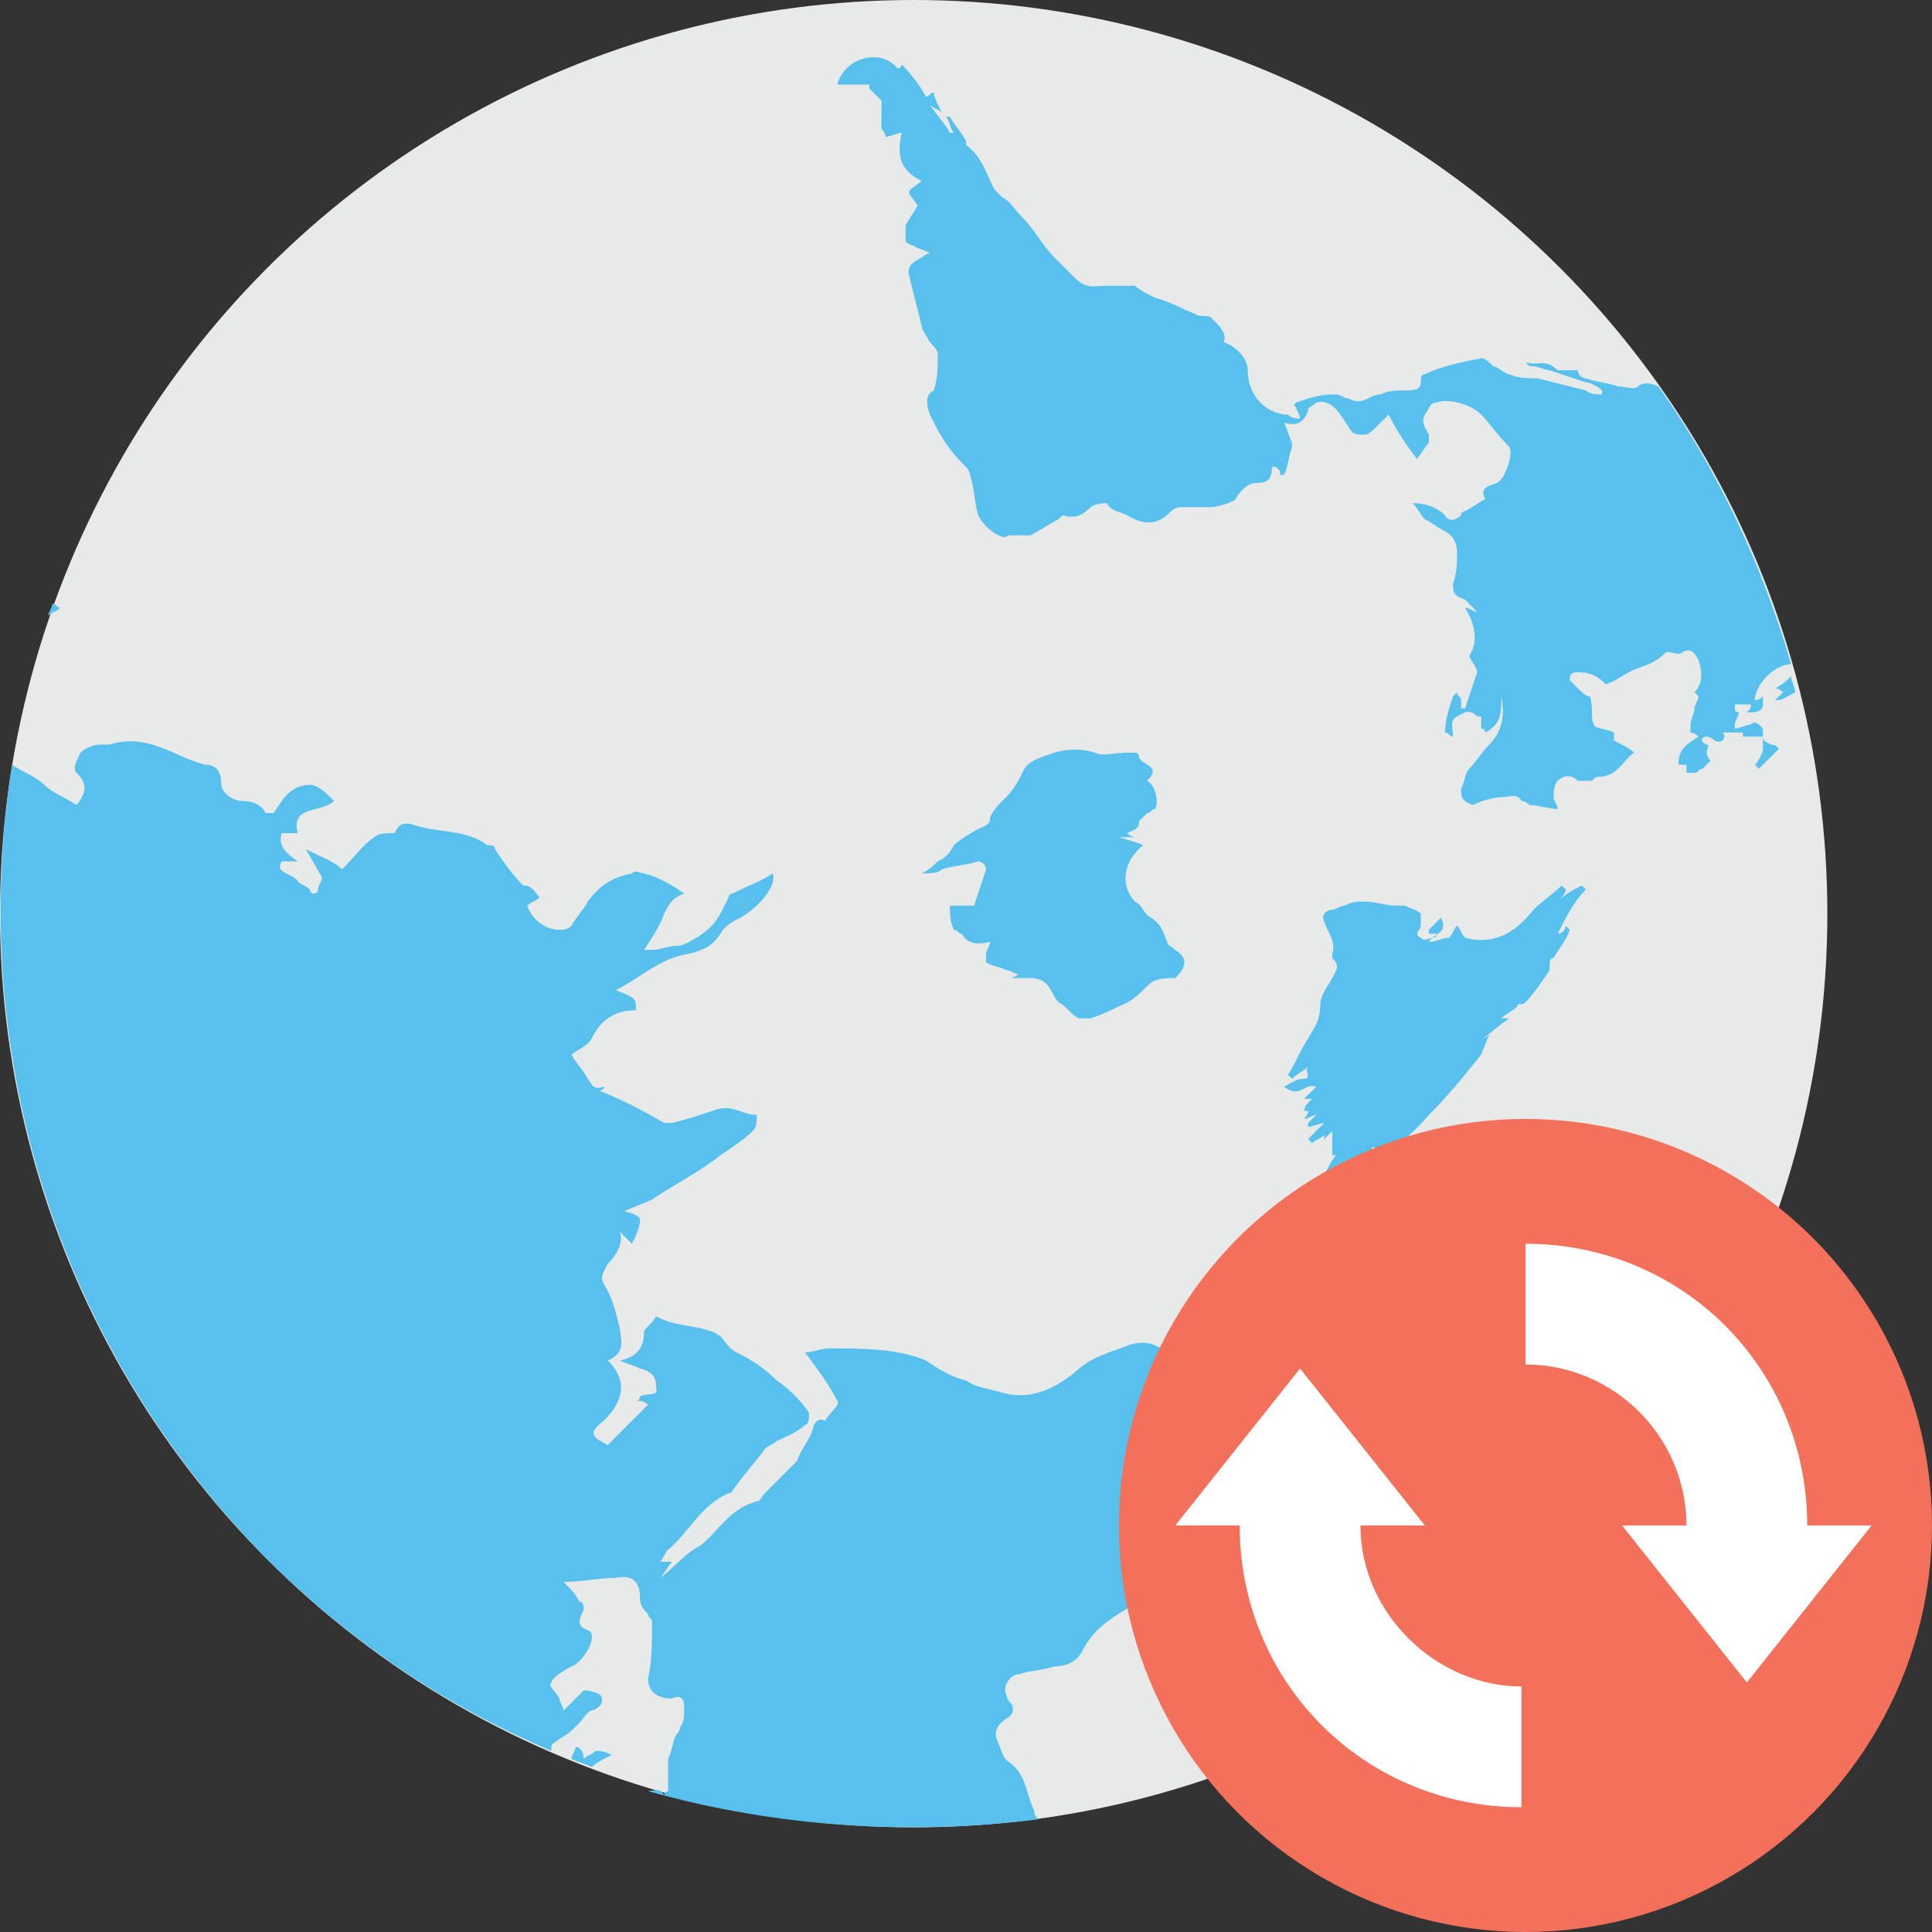 <?xml version="1.0" encoding="utf-8"?>
<!-- Generator: Adobe Illustrator 18.0.0, SVG Export Plug-In . SVG Version: 6.00 Build 0)  -->
<!DOCTYPE svg PUBLIC "-//W3C//DTD SVG 1.1//EN" "http://www.w3.org/Graphics/SVG/1.1/DTD/svg11.dtd">
<svg version="1.1" id="Layer_1" xmlns="http://www.w3.org/2000/svg" xmlns:xlink="http://www.w3.org/1999/xlink" x="0px" y="0px"
	 viewBox="0 0 48 48" enable-background="new 0 0 48 48" xml:space="preserve">
<rect x="0" y="0" width="48" height="48" fill="#333333" stroke="none"/>
<g>
	<g>
		<g>
			<circle fill="#E8EAE9" cx="22.7" cy="22.7" r="22.7"/>
			<g>
				<g>
					<g>
						<path fill="#57C0EC" d="M38.7,23.2C38.7,23.2,38.6,23.2,38.7,23.2c0.2-0.4,0.4-0.8,0.7-1.1c0,0,0,0-0.1-0.1
							c-0.2,0.1-0.4,0.2-0.6,0.4l0,0c0.1-0.1,0.2-0.2,0.2-0.3l-0.1-0.1c-0.2,0.2-0.5,0.4-0.7,0.6c-0.4,0.5-0.9,0.9-1.7,0.7
							c-0.1-0.1-0.1-0.2-0.2-0.3c-0.1,0.1-0.1,0.2-0.2,0.3c-0.2,0-0.3,0.1-0.5,0.1c0.1-0.2,0.5-0.2,0.3-0.6
							c-0.1,0.1-0.2,0.2-0.3,0.3c0,0,0,0,0,0.1c0.1,0,0.1,0,0.2,0c0,0,0,0.1-0.1,0.1c-0.1,0-0.2,0.1-0.3,0c-0.2-0.1,0-0.2,0-0.3
							c0-0.1,0-0.3,0-0.3c-0.1-0.1-0.2-0.1-0.4-0.2c-0.1,0-0.1,0-0.2,0c-0.3,0-0.5-0.1-0.8-0.1c-0.2,0-0.3,0-0.5,0.1
							c-0.1,0-0.2,0.1-0.3,0.1c-0.1,0-0.3,0.1-0.2,0.3c0.1,0.3,0.3,0.5,0.2,0.8c0,0,0,0,0,0.1c0.2,0.2,0.1,0.3,0,0.5
							c-0.1,0.2-0.3,0.4-0.3,0.7c0,0.4-0.2,0.6-0.3,0.8c-0.2,0.3-0.3,0.6-0.5,0.9c0,0,0,0,0.1,0.1c0.1-0.1,0.3-0.2,0.4-0.3
							c-0.1,0.1,0.1,0.3-0.1,0.3c-0.2,0-0.3,0.1-0.5,0.2c0.4,0.3,0.5-0.1,0.8,0c-0.1,0.1-0.2,0.2-0.3,0.3c0.1,0,0.1,0,0.2,0
							c-0.1,0.1-0.2,0.2-0.2,0.3c0,0,0.1,0,0.1,0c0,0.1-0.1,0.2-0.1,0.2c0.1,0,0.2-0.1,0.3-0.1c-0.1,0.1-0.1,0.1-0.2,0.2
							c0,0,0,0,0,0.1c0.1,0,0.3-0.1,0.4-0.1c0,0,0,0,0,0l-0.4,0.4c0,0,0,0,0.1,0.1c0.1-0.1,0.2-0.1,0.3-0.2c0,0.1,0,0.1-0.1,0.2
							l0.3-0.3c0,0.2,0,0.4,0,0.6c0.1,0,0.1,0,0.1,0c-0.1,0.1-0.2,0.3-0.3,0.5c-0.1,0.2-0.2,0.5-0.4,0.7c0,0,0,0,0.1,0.1
							c0.4-0.4,0.7-0.8,1.1-1.2c0,0,0,0.1,0,0.2c0,0,0,0,0.1,0c0.1-0.2,0.2-0.3,0.3-0.5c0,0,0.1,0,0.1,0.1c-0.1,0.1-0.2,0.2-0.3,0.4
							c0,0,0.1,0.1,0.1,0.1c0.5-0.5,1.1-0.9,1.5-1.4c0.5-0.5,0.9-1,1.3-1.5L37,25.7c-0.1,0.1-0.2,0.1-0.3,0.2c0,0,0,0,0,0
							c0.3-0.2,0.5-0.4,0.8-0.6c-0.1,0-0.1,0-0.2,0c0.1-0.1,0.3-0.2,0.4-0.3c0-0.1,0.1,0,0.2-0.1c0.2-0.2,0.4-0.5,0.6-0.8
							c0,0,0-0.1,0-0.1c0-0.1,0-0.2,0.1-0.2c0.1-0.2,0.3-0.4,0.4-0.7c0,0,0,0-0.1-0.1C38.9,23.1,38.8,23.2,38.7,23.2z"/>
						<g>
							<path fill="#57C0EC" d="M44,18.5c-0.2-0.1-0.2-0.1-0.2-0.3c0-0.1,0-0.1-0.1-0.2c0,0-0.1-0.1-0.2,0c-0.1,0-0.3,0.1-0.4,0.1
								c0,0,0,0,0-0.1c0-0.1,0.1-0.2,0.1-0.3c0,0-0.1,0-0.1-0.1c0,0,0,0,0-0.1c0.1,0,0.2,0,0.4,0c0,0.1,0,0.1-0.1,0.2
								c0.2,0,0.4,0,0.4-0.2c0,0,0-0.1,0-0.2c-0.1,0.1-0.2,0.1-0.2,0.1c0-0.4,0.5-0.9,0.9-0.9c-0.7-2.4-1.8-4.8-3.3-6.9
								c-0.2-0.1-0.4-0.1-0.5,0c-0.1,0.1-0.3,0-0.5,0c-0.3-0.1-0.5-0.1-0.8-0.2c-0.1,0-0.2-0.1-0.2-0.2c-0.1,0-0.1,0-0.2,0
								c-0.1,0-0.2,0-0.3,0c-0.3-0.3-0.5-0.1-0.8-0.2c0.1,0.1,0.1,0.1,0.2,0.1c0.1,0,0.3,0.1,0.4,0.1c0.3,0.1,0.6,0.2,0.9,0.3
								c0.1,0,0.3,0.1,0.4,0.2c0,0,0,0.1,0,0.1c-0.1,0-0.3,0-0.4-0.1c-0.4-0.1-0.8-0.2-1.2-0.3c-0.2,0-0.5,0-0.7-0.1
								c-0.1,0-0.3-0.2-0.4-0.2c-0.1-0.1-0.2-0.2-0.3-0.2c-0.5,0.1-1,0.2-1.4,0.4c-0.1,0-0.1,0.1-0.1,0.2c0,0.2-0.2,0.2-0.4,0.2
								c-0.2,0-0.4,0-0.6,0.1c-0.3,0-0.4,0.3-0.8,0.1c-0.1,0-0.2-0.1-0.3-0.1c0,0-0.1,0-0.1,0c-0.3,0-0.6,0.1-0.9,0.2
								c0,0-0.1,0.1,0,0.1c0,0.1,0.1,0.2,0.1,0.3c-0.1,0-0.2,0-0.3-0.1c0,0-0.1,0-0.1,0C31.3,10.2,31,9.7,31,9.2
								c0-0.3-0.3-0.6-0.6-0.7c0.1-0.2-0.1-0.4-0.3-0.6c-0.1-0.1-0.3,0-0.4-0.1c-0.3-0.1-0.6-0.3-1-0.4c-0.2-0.1-0.4-0.2-0.5-0.3
								c-0.2,0-0.5,0-0.7,0c-0.3,0-0.5,0.1-0.8-0.2c-0.2-0.2-0.3-0.3-0.5-0.5c-0.3-0.3-0.5-0.7-0.8-1c-0.2-0.2-0.3-0.4-0.5-0.5
								c-0.1-0.1-0.1-0.1-0.2-0.2c-0.2-0.4-0.3-0.8-0.7-1.1c0,0,0-0.1,0-0.1c-0.1-0.2-0.3-0.4-0.4-0.6c0,0,0,0-0.1,0
								c0.1,0.1,0.1,0.3,0.2,0.4c0,0-0.1,0-0.1,0c-0.1-0.2-0.3-0.4-0.5-0.7c0.1,0.1,0.2,0.1,0.3,0.2c-0.1-0.2-0.2-0.4-0.2-0.5
								c-0.1,0-0.1,0.1-0.2,0.1c-0.1-0.2-0.3-0.5-0.6-0.8c0,0,0,0.1-0.1,0.1c-0.4-0.5-1.3-0.3-1.5,0.4c0.2,0,0.5,0,0.8,0
								c0,0,0,0.1,0,0.1c0.1,0.1,0.2,0.2,0.3,0.3c0,0.2,0,0.4,0,0.7c0,0,0.1,0.1,0.1,0.2c0.1,0,0.3-0.1,0.4-0.1
								c-0.1,0.5-0.1,0.9,0.5,1.2c-0.4,0.3-0.4,0.2-0.1,0.6c-0.1,0.2-0.2,0.3-0.3,0.5c0,0.1,0,0.3,0,0.4c0,0,0.1,0.1,0.2,0.1
								c0.1,0.1,0.3,0.1,0.4,0.2c-0.1,0-0.2,0.1-0.2,0.1c-0.2,0.1-0.4,0.2-0.3,0.5c0.1,0.4,0.2,0.8,0.3,1.2c0,0.1,0.1,0.2,0.2,0.4
								c0.1,0.1,0.2,0.2,0.2,0.3c0,0.3,0,0.6-0.1,0.9C23,9.8,23,10,23.1,10.3c0.2,0.4,0.4,0.8,0.8,1.2c0.1,0.1,0.2,0.2,0.2,0.3
								c0.1,0.3,0.1,0.6,0.2,1c0.1,0.2,0.3,0.4,0.5,0.5c0.2,0.1,0.2,0,0.3,0c0.1,0,0.2,0,0.2,0c0.1,0,0.2,0,0.3,0
								c0.2-0.1,0.5-0.3,0.7-0.4c0,0,0.1-0.1,0.1-0.1c0.3,0.1,0.5,0,0.7-0.2c0.1-0.1,0.4-0.1,0.4-0.1c0.1,0.2,0.3,0.2,0.5,0.3
								c0.5,0.3,0.8,0.2,1.1-0.1c0.1-0.1,0.2-0.1,0.3-0.1c0.2,0,0.4,0,0.5,0c0.1,0,0.2,0,0.2,0c0.1,0,0.5-0.1,0.6-0.2
								c0.1-0.2,0.3-0.4,0.5-0.4c0.3,0,0.4-0.1,0.4-0.4c0,0,0.1,0,0.1,0c0,0,0.1,0.1,0.1,0.1c0,0,0,0.1,0,0.1c0,0,0.1,0,0.1,0
								c0.1-0.2,0.1-0.4,0.2-0.7c0,0,0-0.1,0-0.1c-0.1-0.2-0.1-0.3-0.2-0.5c0.3,0.1,0.5,0,0.6-0.3c0-0.1,0.1-0.1,0.2-0.2
								c0.4-0.1,0.6,0.3,0.8,0.6c0.1,0.2,0.2,0.2,0.4,0.2c0.1,0,0.2-0.1,0.3-0.2c0.1-0.1,0.2-0.2,0.3-0.3c0.2,0.4,0.4,0.7,0.7,1.1
								c0.1-0.1,0.2-0.3,0.3-0.4c0,0,0-0.1,0-0.2c-0.1-0.2-0.2-0.3-0.1-0.5c0.1-0.1,0.1-0.3,0.3-0.3c0.2-0.1,0.8,0,1.1,0.3
								c0.2,0.2,0.4,0.5,0.6,0.7c0,0,0.1,0.1,0.1,0.1c0.1,0.2-0.1,0.7-0.2,0.8c-0.1,0.2-0.6,0.1-0.4,0.5c0,0,0,0,0,0
								c-0.2,0.1-0.3,0.2-0.5,0.3c0,0-0.1,0-0.1,0.1c-0.1,0.1-0.3,0.2-0.4,0c-0.2-0.2-0.5-0.3-0.8-0.3c0.1,0.1,0.2,0.3,0.3,0.4
								c0.2,0.1,0.3,0.2,0.5,0.3c0.2,0.1,0.3,0.3,0.3,0.5c0,0.3,0,0.5-0.1,0.8c0,0.2,0,0.3,0.3,0.4c0.1,0.1,0.2,0.2,0.3,0.3
								c0,0,0,0,0,0c-0.1,0-0.2-0.1-0.3-0.1c0.3,0.5,0.3,0.9,0.1,1.2c0.1,0.2,0.2,0.3,0.2,0.4c-0.1,0.3-0.2,0.6-0.3,0.9
								c0,0,0,0-0.1,0c0-0.1,0-0.1,0-0.2c0-0.1-0.1-0.1-0.1-0.2c0,0-0.1,0.1-0.1,0.1c-0.1,0.3-0.2,0.6-0.2,0.9
								c0.1,0,0.1,0.1,0.2,0.1c0-0.2-0.1-0.4,0.1-0.5c0.2-0.1,0.3-0.2,0.5,0c0,0,0.1,0,0.1,0c0,0.1,0,0.2,0,0.3c0,0,0.1,0,0.1,0.1
								c0.4-0.2,0.4-0.5,0.4-0.9c0.1,0.5,0,0.9-0.3,1.2c-0.2,0.2-0.3,0.4-0.5,0.6c-0.1,0.1-0.1,0.3-0.2,0.5c0,0,0,0,0,0
								c0,0.2,0,0.3,0.3,0.4c0.2-0.1,0.5-0.2,0.8-0.2c0.1,0,0.3-0.1,0.4,0.1c0,0,0.1,0,0.2,0.1c0.2,0,0.5,0.1,0.7,0.1
								c0-0.1-0.1-0.2-0.1-0.3c0-0.1,0-0.3,0.1-0.4c0.1-0.1,0.3-0.2,0.5,0c0.1,0,0.2,0,0.3,0c0.1,0,0.1-0.1,0.2-0.1
								c0.5,0,0.6-0.4,0.9-0.6c0,0,0,0,0,0c-0.1-0.1-0.3-0.2-0.5-0.3c0-0.1,0-0.2,0-0.2c-0.2-0.1-0.5-0.1-0.5-0.2
								c-0.1-0.2,0-0.4-0.1-0.7c-0.1,0-0.2-0.1-0.3-0.2c-0.1-0.1-0.2-0.2-0.2-0.2c0-0.1,0-0.2,0.2-0.2c0.3,0,0.5,0.1,0.7,0.3
								c0.3-0.1,0.5-0.3,0.8-0.4c0.3-0.1,0.5-0.2,0.7-0.4c0.2,0,0.3,0.1,0.4,0c0.2-0.1,0.3,0,0.4,0.2c0.1,0.3,0.1,0.6-0.1,0.8
								c0,0,0.1,0.1,0.1,0.1c0,0.1-0.1,0.2-0.1,0.3c0,0.1-0.1,0.3-0.1,0.4c0,0.1,0,0.2,0,0.2c0,0,0.1,0,0.2,0.1
								c-0.3,0.2-0.5,0.3-0.5,0.7c0.1,0,0.2,0,0.2,0c0,0.1,0,0.1,0,0.2c0.1,0,0.1,0,0.2,0c0.1,0,0.1-0.1,0.2-0.1l0.2-0.2
								c-0.1-0.1-0.1-0.2-0.1-0.2c0-0.1,0.1-0.2,0-0.2c-0.2-0.1-0.1-0.2,0-0.2c0.1,0,0.2,0.1,0.2,0.1c0.2,0.1,0.3-0.1,0.2-0.2
								c0.2,0,0.3,0,0.5,0c0,0,0,0,0,0.1c0.2,0,0.3,0,0.5,0c0,0.1,0,0.2,0,0.3c0,0.1-0.1,0.3-0.2,0.4c0,0,0.1,0.1,0.1,0.1
								c0.2-0.2,0.3-0.3,0.5-0.5C44.2,18.7,44.2,18.5,44,18.5z"/>
							<path fill="#57C0EC" d="M44.1,17.1c0.1,0,0.2,0.1,0.2,0.1l-0.2,0.2c0.2,0,0.3-0.1,0.5-0.2c0-0.1-0.1-0.3-0.1-0.4
								C44.4,16.9,44.3,17,44.1,17.1z"/>
						</g>
					</g>
					<g>
						<path fill="#57C0EC" d="M29.2,23.6c-0.1-0.1-0.2-0.1-0.2-0.2c-0.1-0.2-0.1-0.4-0.4-0.6c-0.2-0.1-0.2-0.3-0.4-0.4
							c-0.3-0.3-0.4-0.9,0.2-1.4c-0.2-0.1-0.3-0.1-0.6-0.2c0.2,0,0.4,0,0.5,0c0,0,0,0,0,0c-0.1,0-0.2,0-0.3-0.1
							c0.2-0.1,0.3-0.1,0.3-0.3c0,0,0.1-0.1,0.2-0.2c0.1,0,0.1-0.1,0.2-0.1c0.1-0.2,0-0.6-0.2-0.7c0.4-0.4-0.2-0.4-0.2-0.6
							c0-0.1-0.1-0.1-0.1-0.1c0,0-0.1,0-0.2,0c-0.3,0-0.6,0.1-0.8,0c-0.3-0.1-0.7-0.1-1,0c-0.3,0.1-0.7,0.2-0.8,0.5
							c-0.1,0.2-0.2,0.4-0.4,0.6c-0.2,0.2-0.3,0.3-0.4,0.5c0,0.2-0.1,0.2-0.3,0.3c-0.2,0.1-0.5,0.3-0.6,0.4
							c-0.1,0.2-0.2,0.3-0.4,0.4c-0.1,0.1-0.2,0.2-0.4,0.3c0.2,0,0.4,0,0.5-0.1c0.3-0.1,0.6-0.1,0.9-0.2c0.1,0,0.2,0.1,0.2,0.2
							c-0.1,0.3-0.2,0.6-0.3,0.9c-0.2,0-0.4,0-0.6,0c0,0.2,0,0.4,0.1,0.6c0.1,0,0.1,0.1,0.2,0.1c0.1,0.2,0.3,0.3,0.7,0.2
							c0,0.1-0.1,0.2-0.1,0.3c0,0.1,0,0.2,0,0.2c0.1,0.1,0.3,0.1,0.5,0.2c0.1,0,0.2,0.1,0.3,0.1c0,0-0.1,0.1-0.2,0.1
							c0.2,0,0.4,0,0.5,0c0.5,0,0.5,0.4,0.7,0.6c0.2,0.1,0.3,0.3,0.5,0.4c0,0,0.2,0,0.3,0c0.3-0.1,0.5-0.2,0.7-0.3
							c0.3-0.1,0.5-0.3,0.7-0.5c0.2-0.2,0.4-0.2,0.7-0.2C29.5,24,29.5,23.8,29.2,23.6z"/>
						<g>
							<path fill="#57C0EC" d="M1.5,15.1c-0.1,0-0.1-0.1-0.2-0.1c0,0.1-0.1,0.2-0.1,0.3C1.3,15.2,1.4,15.2,1.5,15.1z"/>
							<path fill="#57C0EC" d="M35.2,35.8c-0.1-0.2-0.3-0.4-0.4-0.7c-0.1-0.4-0.4-0.7-0.9-0.9c-0.4-0.1-0.7-0.2-1.1-0.3
								c-0.2,0-0.5-0.1-0.7,0c-0.3,0.2-0.4,0-0.5-0.1c-0.3-0.3-0.5-0.3-0.9,0c-0.1,0.1-0.2,0.2-0.4,0.2c-0.1,0-0.2,0.1-0.3,0.1
								c-0.3-0.2-0.7-0.3-1-0.5c-0.3-0.2-0.5-0.3-0.9-0.2c-0.5,0.2-1,0.3-1.4,0.7c-0.5,0.4-1.1,0.7-1.8,0.5
								c-0.3-0.1-0.6-0.1-0.9-0.3c-0.4-0.1-0.7-0.3-1-0.5c-0.7-0.3-1.6-0.3-2.4-0.3c-0.2,0-0.4,0.1-0.6,0.1c0.3,0.4,0.6,0.8,0.8,1.2
								c0.1,0.1-0.2,0.3-0.3,0.5c-0.2-0.1-0.3,0.1-0.3,0.2c-0.1,0.3-0.3,0.5-0.4,0.8c-0.1,0.1-0.2,0.2-0.3,0.3
								c-0.2,0.2-0.3,0.3-0.5,0.5c-0.1,0.1-0.1,0.2-0.2,0.2c-0.7,0.2-0.9,0.7-1.4,1.1c-0.4,0.2-0.7,0.6-1,0.8c0,0,0,0,0,0
								c0.1-0.1,0.2-0.3,0.3-0.4c-0.1,0-0.2,0-0.3,0c0.1-0.1,0.1-0.2,0.2-0.3c0.5-0.4,0.8-1.1,1.5-1.4c0.1,0,0.1-0.1,0.2-0.2
								c0.2-0.3,0.5-0.6,0.7-0.9c0.1-0.1,0.2-0.1,0.3-0.2c0.2-0.1,0.5-0.2,0.7-0.4c0.1,0,0.1-0.2,0.1-0.3c-0.2-0.3-0.5-0.6-0.8-0.8
								c-0.3-0.3-0.6-0.5-1-0.7c-0.2-0.1-0.3-0.3-0.4-0.4c-0.4-0.3-1.1-0.2-1.6-0.5c-0.1,0.2-0.3,0.3-0.3,0.4c0,0.3-0.1,0.6-0.6,0.7
								c0.2,0.1,0.3,0.1,0.5,0.2c0.4,0.1,0.4,0.3,0.4,0.5c0.1,0.2-0.3,0.1-0.4,0.2c0,0,0,0.1-0.1,0.1c0.1,0,0.2,0,0.3,0.1
								c-0.2,0.2-0.3,0.3-0.5,0.5c-0.2,0.2-0.3,0.3-0.5,0.5c-0.4-0.2-0.5-0.3-0.1-0.6c0.5-0.5,0.6-1,0.1-1.5
								c0.5-0.2,0.3-0.6,0.3-0.8c-0.1-0.4-0.2-0.8-0.4-1.1c-0.1-0.2,0-0.3,0.1-0.5c0.2-0.2,0.4-0.5,0.3-0.8c0.1,0.1,0.2,0.2,0.3,0.3
								c0.1-0.2,0.2-0.4,0.2-0.6c0-0.1-0.3-0.2-0.4-0.2c0.2-0.1,0.5-0.2,0.7-0.3c0.6-0.4,1.2-0.7,1.7-1.1c0.3-0.2,0.6-0.4,0.8-0.6
								c0.1-0.1,0.1-0.2,0.1-0.4c-0.4,0-0.6-0.3-1.1-0.1c-0.3,0.1-0.6,0.2-1,0.3c-0.1,0-0.2,0-0.2,0c-0.5-0.3-1.1-0.6-1.6-0.8
								C15.1,27,15,27,15,27c-0.3,0.1-0.3-0.1-0.4-0.2c-0.1-0.2-0.3-0.4-0.4-0.6c0.1-0.1,0.4-0.2,0.5-0.4c0.2-0.4,0.5-0.7,1.1-0.7
								c0-0.3,0-0.3-0.5-0.5c0.6-0.3,1.1-0.8,1.8-0.9c0.4-0.1,0.6-0.2,0.8-0.5c0.1-0.2,0.3-0.3,0.5-0.4c0.5-0.3,0.9-0.8,0.8-1.1
								c-0.3,0.2-0.6,0.3-1,0.5c-0.1,0-0.1,0.1-0.1,0.1c-0.2,0.4-0.3,0.7-0.8,1c-0.2,0.1-0.3,0.2-0.5,0.2c-0.2,0-0.4,0.1-0.6,0.1
								c-0.1,0-0.1,0-0.2,0c0.2-0.3,0.4-0.6,0.5-0.9c0.1-0.2,0.2-0.4,0.5-0.5c-0.3-0.2-0.6-0.4-1-0.5c-0.1,0-0.2-0.1-0.3,0
								c-0.5,0.1-0.8,0.3-1.1,0.7c-0.1,0.2-0.3,0.4-0.4,0.6c-0.1,0.1-0.2,0.1-0.3,0.1c-0.4,0-0.7-0.3-0.8-0.6
								c0.1-0.1,0.2-0.1,0.3-0.2C13.2,22,13.1,22,13,22c-0.3-0.3-0.5-0.6-0.7-0.9c0-0.1-0.1-0.1-0.2-0.1c-0.5-0.4-1.2-0.3-1.8-0.5
								c-0.3-0.1-0.4,0-0.5,0.2c-0.2,0-0.4,0-0.5,0.1c-0.3,0.2-0.5,0.5-0.8,0.8c-0.2-0.2-0.5-0.3-0.9-0.5L8,21.8
								c0,0.1-0.1,0.2-0.1,0.3c0,0.1-0.1,0.1-0.1,0.1c-0.1,0-0.1-0.1-0.1-0.1c-0.1-0.1-0.2-0.1-0.3-0.2c-0.1-0.2-0.6-0.2-0.4-0.5
								c0.2,0,0.3,0,0.4,0C7.1,21.2,6.9,21,7,20.7c0.1,0,0.3,0,0.4,0C7.2,20,8,20.2,8.3,19.9c-0.2-0.2-0.4-0.4-0.6-0.4
								c-0.5,0-0.7,0.4-0.9,0.7c-0.1,0-0.1,0-0.2,0C6.5,20,6.3,19.9,6,19.9c-0.2,0-0.5-0.2-0.5-0.4c0-0.3-0.1-0.5-0.4-0.5
								c-0.8-0.2-1.4-0.8-2.4-0.5c-0.1,0-0.1,0-0.2,0c-0.2,0-0.4,0.1-0.5,0.2c-0.1,0.2-0.2,0.4-0.1,0.5c0.1,0.1,0.2,0.2,0.2,0.4
								c0,0.1-0.1,0.3-0.2,0.4c-0.3-0.2-0.6-0.3-0.8-0.5c-0.2-0.2-0.5-0.3-0.8-0.5c-1.1,7,1,14.3,6.3,19.7c2.1,2.1,4.5,3.7,7.1,4.8
								c0,0,0-0.1,0-0.1c0-0.1,0.1-0.1,0.2-0.2c0.2-0.1,0.3-0.2,0.5-0.4c0.1-0.1,0.2-0.3,0.3-0.3c0.3-0.1,0.3-0.3,0.2-0.4
								c-0.2-0.1-0.3-0.1-0.4-0.1c-0.2,0.2-0.3,0.3-0.5,0.5c0-0.1-0.1-0.2-0.1-0.3c-0.1-0.2-0.3-0.3-0.2-0.4c0-0.1,0.3-0.3,0.5-0.4
								c0.3-0.1,0.7-0.8,0.4-0.9c-0.3-0.1-0.2-0.3-0.1-0.5c0-0.1,0-0.2-0.1-0.2c-0.1-0.2-0.2-0.3-0.4-0.5c0.5,0,0.9-0.1,1.3-0.1
								c0.5-0.1,0.6,0.2,0.6,0.5c0,0.2,0.1,0.3,0.2,0.4c0,0.1,0.1,0.1,0.1,0.2c0,0.5,0,1-0.1,1.4c0,0.3,0.2,0.5,0.6,0.5
								c0.2-0.1,0.3,0,0.3,0.2c0,0.2,0,0.4-0.1,0.5c0,0.1-0.1,0.2-0.1,0.2c-0.1,0.2-0.1,0.4-0.2,0.6c0,0.3,0,0.5,0,0.8
								c0,0-0.1,0-0.1,0.1c-0.1-0.2-0.3-0.1-0.4-0.1c3.2,0.9,6.5,1.1,9.7,0.7c-0.1-0.1-0.1-0.1-0.1-0.2c-0.2-0.4-0.2-0.9-0.6-1.2
								c-0.2-0.1-0.2-0.3-0.3-0.5c-0.1-0.2-0.1-0.4,0.2-0.6c0.2-0.1,0.2-0.3,0.1-0.4c-0.1-0.1-0.1-0.2-0.1-0.2
								c-0.1-0.2,0.1-0.5,0.3-0.5c0.3-0.1,0.6-0.1,0.9-0.2c0.4,0,0.6-0.2,0.7-0.4c0.4-0.8,1.3-1.1,2.1-1.6c0.1-0.1,0.2,0,0.4,0
								c0.4,0,0.8,0,1.2-0.1c0.2,0,0.4-0.2,0.6-0.4c0.4-0.3,0.7-0.7,1.3-0.9c0.3-0.1,0.7-0.3,0.9-0.6c0.3-0.3,0.6-0.6,0.9-0.8
								c0.1-0.1,0.2-0.1,0.3-0.2C35.1,36.4,35.3,36,35.2,35.8z"/>
							<path fill="#57C0EC" d="M14.3,43.4c0,0.1-0.1,0.2-0.1,0.3c0.2,0.1,0.3,0.1,0.5,0.2c0.1-0.1,0.3-0.2,0.5-0.3
								c-0.2-0.1-0.3-0.1-0.4-0.1c-0.1,0.1-0.2,0.1-0.3,0.2C14.5,43.5,14.4,43.4,14.3,43.4C14.3,43.3,14.3,43.3,14.3,43.4z"/>
						</g>
					</g>
				</g>
			</g>
		</g>
		<g>
			<circle fill="#F3705B" cx="37.9" cy="37.9" r="10.1"/>
			<g>
				<path fill="#FFFFFF" d="M44.9,37.9c0-3.9-3.1-7-7-7v3c2.2,0,4,1.8,4,4h-1.6l3.1,3.9l3.1-3.9H44.9z"/>
				<path fill="#FFFFFF" d="M33.8,37.9h1.6l-3.1-3.9l-3.1,3.9h1.6c0,3.9,3.1,7,7,7v-3C35.7,41.9,33.8,40.1,33.8,37.9z"/>
			</g>
		</g>
	</g>
</g>
</svg>
